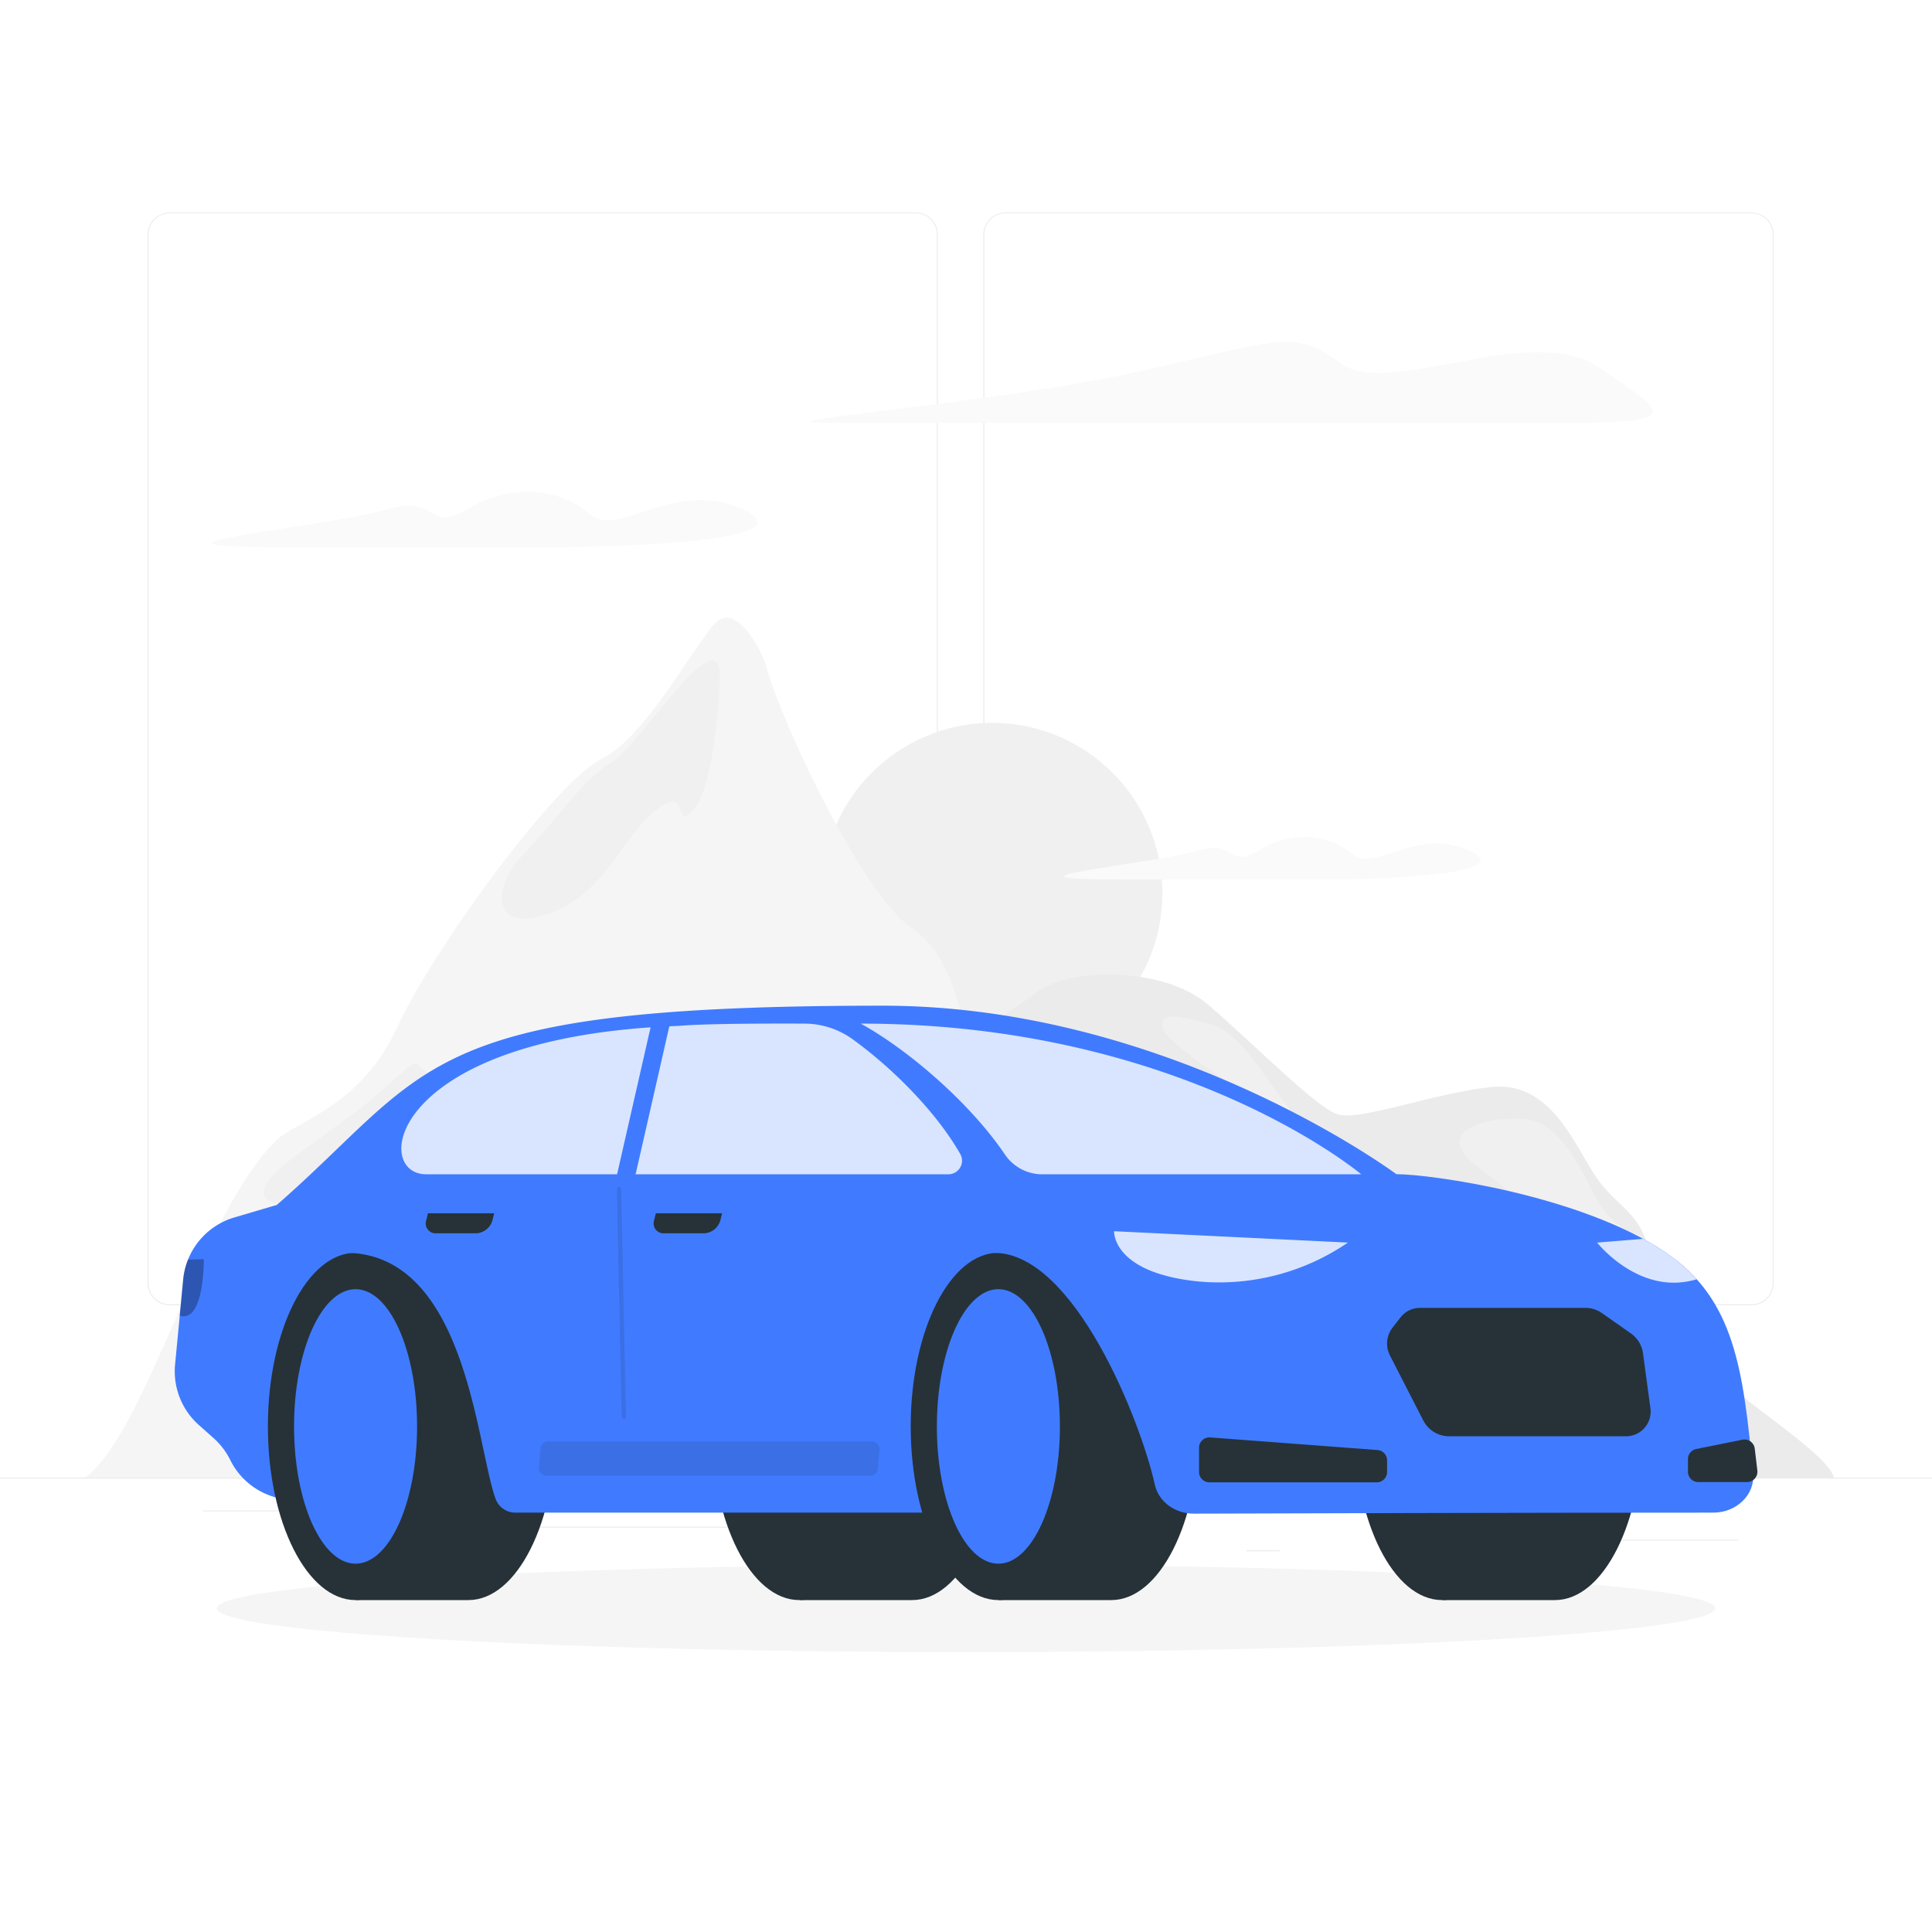 <svg class="animated" id="freepik_stories-by-my-car" xmlns="http://www.w3.org/2000/svg" viewBox="0 0 500 500" version="1.1" xmlns:xlink="http://www.w3.org/1999/xlink" xmlns:svgjs="http://svgjs.com/svgjs"><style>svg#freepik_stories-by-my-car:not(.animated) .animable {opacity: 0;}svg#freepik_stories-by-my-car.animated #freepik--Car--inject-323 {animation: 2.7s 1 forwards ease-out slideLeft,6s Infinite  linear shake;animation-delay: 0s,2.7s;}            @keyframes slideLeft {                0% {                    opacity: 0;                    transform: translateX(-30px);                }                100% {                    opacity: 1;                    transform: translateX(0);                }            }                    @keyframes shake {                10%, 90% {                    transform: translate3d(-1px, 0, 0);                  }                  20%, 80% {                    transform: translate3d(2px, 0, 0);                  }                  30%, 50%, 70% {                    transform: translate3d(-4px, 0, 0);                  }                  40%, 60% {                    transform: translate3d(4px, 0, 0);                  }            }        .animator-hidden { display: none; }</style><g id="freepik--background-complete--inject-323" class="animable" style="transform-origin: 250px 228.23px;"><rect y="382.4" width="500" height="0.25" style="fill: rgb(235, 235, 235); transform-origin: 250px 382.525px;" id="elvgi584yp2z" class="animable"></rect><rect x="416.78" y="398.49" width="33.12" height="0.25" style="fill: rgb(235, 235, 235); transform-origin: 433.34px 398.615px;" id="elpzrdjz1i45n" class="animable"></rect><rect x="322.53" y="401.21" width="8.69" height="0.25" style="fill: rgb(235, 235, 235); transform-origin: 326.875px 401.335px;" id="elg8pji2tpr1n" class="animable"></rect><rect x="396.59" y="389.21" width="19.19" height="0.25" style="fill: rgb(235, 235, 235); transform-origin: 406.185px 389.335px;" id="elnb6ncgux0pd" class="animable"></rect><rect x="52.46" y="390.89" width="43.19" height="0.25" style="fill: rgb(235, 235, 235); transform-origin: 74.055px 391.015px;" id="elv8secbv4xbr" class="animable"></rect><rect x="104.56" y="390.89" width="6.33" height="0.25" style="fill: rgb(235, 235, 235); transform-origin: 107.725px 391.015px;" id="elz7lcz80go9" class="animable"></rect><rect x="131.47" y="395.11" width="93.68" height="0.25" style="fill: rgb(235, 235, 235); transform-origin: 178.31px 395.235px;" id="elowaa8qqjms8" class="animable"></rect><path d="M237,337.8H43.91a5.71,5.71,0,0,1-5.7-5.71V60.66A5.71,5.71,0,0,1,43.91,55H237a5.71,5.71,0,0,1,5.71,5.71V332.09A5.71,5.71,0,0,1,237,337.8ZM43.91,55.2a5.46,5.46,0,0,0-5.45,5.46V332.09a5.46,5.46,0,0,0,5.45,5.46H237a5.47,5.47,0,0,0,5.46-5.46V60.66A5.47,5.47,0,0,0,237,55.2Z" style="fill: rgb(235, 235, 235); transform-origin: 140.46px 196.4px;" id="el4urqqzy9g4s" class="animable"></path><path d="M453.31,337.8H260.21a5.72,5.72,0,0,1-5.71-5.71V60.66A5.72,5.72,0,0,1,260.21,55h193.1A5.71,5.71,0,0,1,459,60.66V332.09A5.71,5.71,0,0,1,453.31,337.8ZM260.21,55.2a5.47,5.47,0,0,0-5.46,5.46V332.09a5.47,5.47,0,0,0,5.46,5.46h193.1a5.47,5.47,0,0,0,5.46-5.46V60.66a5.47,5.47,0,0,0-5.46-5.46Z" style="fill: rgb(235, 235, 235); transform-origin: 356.75px 196.4px;" id="elgpwut8fsfwh" class="animable"></path><g id="el9bqmdkyg3wn"><circle cx="256.76" cy="231.15" r="44.07" style="fill: rgb(240, 240, 240); transform-origin: 256.76px 231.15px; transform: rotate(-9.22deg);" class="animable"></circle></g><path d="M268,257c8.33-6.67,33-7,44.66,3s27.67,26.33,33.34,28.33,24.55-5.33,39.78-7,21.22,14,26.88,22.67,11.67,9,14.34,20.33,7.66,19.67,15.33,29,30,22,32.33,29.07h-246L226,286C232.62,279.33,259.62,263.67,268,257Z" style="fill: rgb(235, 235, 235); transform-origin: 350.33px 317.304px;" id="elcqypketada" class="animable"></path><path d="M71.27,295.33c5.17-5.22,21.88-8.66,31.45-29.33s41-63.67,53-69.62,25.27-32,30.07-35.71,11,6.33,12.66,12.33c4.32,15.26,25,58.67,37.3,67s13.16,26.33,16.59,36.67,24.46,16.33,29.24,29.66,58,76.07,58,76.07H22C37.82,370.91,51.36,315.44,71.27,295.33Z" style="fill: rgb(245, 245, 245); transform-origin: 180.79px 271.134px;" id="eliqrcfs8p9mb" class="animable"></path><path d="M186.29,175c0,5.13-1.55,28.89-6.89,34.67s-.63-7.11-9.65,0-13,21.77-28.13,26.89-13.77-7.78-6.44-15.12,16-20.22,22.9-24S186.29,159.22,186.29,175Z" style="fill: rgb(240, 240, 240); transform-origin: 158.079px 204.308px;" id="elniv06bax6y" class="animable"></path><path d="M149,281.22c7.19-9.94-25.11,1.56-34.89-2s-2.22-8.44-16.45,4-38.88,24.45-25.55,28.67S135.62,299.67,149,281.22Z" style="fill: rgb(240, 240, 240); transform-origin: 109.158px 293.887px;" id="elmfzqewc6msf" class="animable"></path><path d="M333.12,286.17c-5.52-6.6-11.83-19-20-21.17s-13.66-3.5-12,1.5S341.72,296.43,333.12,286.17Z" style="fill: rgb(240, 240, 240); transform-origin: 317.591px 275.842px;" id="elsl95hammejh" class="animable"></path><path d="M422.57,321.67c-1.42-4.63-5.78-4.5-9.61-11.84s-9.5-19.83-18.84-20.33S370,292.67,382.46,302,427.51,337.83,422.57,321.67Z" style="fill: rgb(240, 240, 240); transform-origin: 400.378px 308.118px;" id="elyxorbzdnmxf" class="animable"></path><path d="M404.5,109.45h-190c-24,0,43.33-5,80.33-13.33s40-11,52.33-2,49-11,66.67,1S436.16,109.45,404.5,109.45Z" style="fill: rgb(250, 250, 250); transform-origin: 318.578px 98.978px;" id="eldzjmibo0sf8" class="animable"></path><path d="M141.15,141.61c23.7,0,68.93-1.93,50.79-9.92s-31.57,8-39.49,1.21-20.74-7.74-31.38-1.21-7.48-3.63-20.31,0c-18,5.09-75.64,9.92-26.58,9.92Z" style="fill: rgb(250, 250, 250); transform-origin: 125.487px 134.439px;" id="eljt2tcfebwnj" class="animable"></path><path d="M341.23,227.61c18.1,0,52.63-1.48,38.78-7.57s-24.1,6.09-30.14.92-15.84-5.91-24-.92-5.71-2.77-15.51,0c-13.71,3.88-57.74,7.57-20.29,7.57Z" style="fill: rgb(250, 250, 250); transform-origin: 329.262px 222.137px;" id="el2rrpu07j8u5" class="animable"></path></g><g id="freepik--Shadow--inject-323" class="animable" style="transform-origin: 250px 416.24px;"><ellipse id="freepik--path--inject-323" cx="250" cy="416.24" rx="193.89" ry="11.32" style="fill: rgb(245, 245, 245); transform-origin: 250px 416.24px;" class="animable"></ellipse></g><g id="freepik--Car--inject-323" class="animable animator-active" style="transform-origin: 250.022px 337.185px;"><path d="M236.06,414.1c12.53,0,22.69-20.12,22.69-44.94s-10.16-44.94-22.69-44.94H207V414.1Z" style="fill: rgb(38, 50, 56); transform-origin: 232.875px 369.16px;" id="el4w5pfzik6fw" class="animable"></path><ellipse cx="206.85" cy="369.16" rx="22.69" ry="44.94" style="fill: rgb(38, 50, 56); transform-origin: 206.85px 369.16px;" id="el142deown9jjm" class="animable"></ellipse><path d="M402.43,414.1c12.53,0,22.68-20.12,22.68-44.94S415,324.22,402.43,324.22H373.32V414.1Z" style="fill: rgb(38, 50, 56); transform-origin: 399.215px 369.16px;" id="elfjls1sa99fp" class="animable"></path><ellipse cx="373.21" cy="369.16" rx="22.69" ry="44.94" style="fill: rgb(38, 50, 56); transform-origin: 373.21px 369.16px;" id="el2y2pjujiqin" class="animable"></ellipse><path d="M87.34,391.47,71.8,387.64a18.54,18.54,0,0,1-12.22-9.81v0a18.59,18.59,0,0,0-4.31-5.65l-3.82-3.4a18.58,18.58,0,0,1-6.14-15.65l2.1-22a18.58,18.58,0,0,1,13.22-16.05l11.11-3.28,40.08-2.86Z" style="fill: rgb(64, 123, 255); transform-origin: 78.523px 350.205px;" id="els8j0tt6bi5r" class="animable"></path><path d="M121.23,414.1c12.53,0,22.69-20.12,22.69-44.94s-10.16-44.94-22.69-44.94H92.13V414.1Z" style="fill: rgb(38, 50, 56); transform-origin: 118.025px 369.16px;" id="elfal8y9ct5lh" class="animable"></path><ellipse cx="92.02" cy="369.16" rx="22.69" ry="44.94" style="fill: rgb(38, 50, 56); transform-origin: 92.02px 369.16px;" id="elnenixkhvemh" class="animable"></ellipse><ellipse cx="92.02" cy="369.16" rx="15.92" ry="35.52" style="fill: rgb(64, 123, 255); transform-origin: 92.02px 369.16px;" id="elihze5e6hpqr" class="animable"></ellipse><path d="M322.25,391.47l39.18-87.56s-58.62-43.64-133-43.64c-120.55,0-116.41,16.25-156.75,51.53l17.61,12.42c31.33,0,33.94,49.66,38.95,63.63a5.43,5.43,0,0,0,5.12,3.62H322.25" style="fill: rgb(64, 123, 255); transform-origin: 216.555px 325.87px;" id="elnomg0yrh2ss" class="animable"></path><path d="M287.6,414.1c12.53,0,22.68-20.12,22.68-44.94s-10.15-44.94-22.68-44.94H258.49V414.1Z" style="fill: rgb(38, 50, 56); transform-origin: 284.385px 369.16px;" id="el0e0tbux8nfau" class="animable"></path><ellipse cx="258.38" cy="369.16" rx="22.69" ry="44.94" style="fill: rgb(38, 50, 56); transform-origin: 258.38px 369.16px;" id="elz96sve8ml39" class="animable"></ellipse><ellipse cx="258.38" cy="369.16" rx="15.92" ry="35.52" style="fill: rgb(64, 123, 255); transform-origin: 258.38px 369.16px;" id="elr14ehfuony" class="animable"></ellipse><path d="M298.87,384.24c-3.61-16.4-20.87-60-41.56-60l-22.42-20.36H361.43c8.76,0,47.67,5.38,69.72,20.31,17.81,12.06,20,30.37,22.56,57.12.53,5.46-4.25,10.15-10.29,10.16-50.7,0-112.06.19-134.4.26C304.09,391.78,299.84,388.63,298.87,384.24Z" style="fill: rgb(64, 123, 255); transform-origin: 344.32px 347.805px;" id="el7wvqf6bwtmv" class="animable"></path><g id="el8lhrjsab18d"><path d="M352.28,303.91H269.79a11.68,11.68,0,0,1-9.69-5.09c-9.18-13.6-25.43-27.38-37.34-33.91C306.16,264.91,352.28,303.91,352.28,303.91Z" style="fill: rgb(255, 255, 255); opacity: 0.8; transform-origin: 287.52px 284.41px;" class="animable"></path></g><g id="el5avl8irpb32"><path d="M220.72,269c10,7.24,21.38,18.46,27.77,29.61a3.52,3.52,0,0,1-3,5.29H110.3c-14.34,0-9.58-35.72,65.33-38.4,7.06-.61,23.52-.63,32.62-.59A21.41,21.41,0,0,1,220.72,269Z" style="fill: rgb(255, 255, 255); opacity: 0.8; transform-origin: 176.416px 284.399px;" class="animable"></path></g><path d="M313.17,372l43.33,3.27a2.68,2.68,0,0,1,2.48,2.68v3a2.68,2.68,0,0,1-2.68,2.68H313a2.69,2.69,0,0,1-2.69-2.68v-6.23A2.69,2.69,0,0,1,313.17,372Z" style="fill: rgb(38, 50, 56); transform-origin: 334.645px 377.812px;" id="elsh0so2oco5b" class="animable"></path><path d="M450.9,372.6,439,375a2.68,2.68,0,0,0-2.16,2.63v3.25a2.68,2.68,0,0,0,2.69,2.68h12.6a2.68,2.68,0,0,0,2.67-3l-.67-5.64A2.69,2.69,0,0,0,450.9,372.6Z" style="fill: rgb(38, 50, 56); transform-origin: 445.83px 378.051px;" id="el6is853tlqh6" class="animable"></path><g id="elm00w7w7uq1"><path d="M348.83,321.58l-60.5-2.94s-.62,10.72,21.8,13A59,59,0,0,0,348.83,321.58Z" style="fill: rgb(255, 255, 255); opacity: 0.8; transform-origin: 318.579px 325.263px;" class="animable"></path></g><g id="el1vu5b52wrvo"><path d="M47.4,331.12A18.42,18.42,0,0,1,48.65,326l4.1-.12s.19,15.73-5.75,14.74a2.92,2.92,0,0,1-.49-.12Z" style="opacity: 0.3; transform-origin: 49.63px 333.272px;" class="animable"></path></g><g id="el9el333ds49q"><path d="M425.19,320.62a69,69,0,0,1,5.95,3.59,42.76,42.76,0,0,1,7.95,6.88,23.87,23.87,0,0,1-2.57.58c-13.43,2.31-23.19-10.09-23.19-10.09Z" style="fill: rgb(255, 255, 255); opacity: 0.8; transform-origin: 426.21px 326.288px;" class="animable"></path></g><path d="M367.57,338.48h42.81a7.35,7.35,0,0,1,4.19,1.34l7.48,5.25a7.49,7.49,0,0,1,3.15,5.11l1.91,14.17a6.38,6.38,0,0,1-6.39,7.36H374.94a7.53,7.53,0,0,1-6.6-4.1l-8.55-16.67a6.74,6.74,0,0,1,.54-7.27l2.14-2.75A6.39,6.39,0,0,1,367.57,338.48Z" style="fill: rgb(38, 50, 56); transform-origin: 393.08px 355.095px;" id="elcusbvv6ph15" class="animable"></path><g id="elg24dxvxu5z4"><path d="M141.9,373.05h83.72a2,2,0,0,1,2,2.17l-.43,4.87a2,2,0,0,1-2,1.82H141.46a2,2,0,0,1-2-2.17l.43-4.88A2,2,0,0,1,141.9,373.05Z" style="opacity: 0.1; transform-origin: 183.54px 377.48px;" class="animable"></path></g><polygon points="168.59 264.91 173.6 263.94 163.35 308.94 158.55 308.94 168.59 264.91" style="fill: rgb(64, 123, 255); transform-origin: 166.075px 286.44px;" id="el34dkwx9r1ny" class="animable"></polygon><path d="M186.88,314H169.73l-.44,1.8a2.56,2.56,0,0,0,2.55,3.38h10.37a4.6,4.6,0,0,0,4.22-3.38Z" style="fill: rgb(38, 50, 56); transform-origin: 178.017px 316.592px;" id="elid9grm0d1a9" class="animable"></path><path d="M127.89,314H110.75l-.44,1.8a2.56,2.56,0,0,0,2.55,3.38h10.37a4.6,4.6,0,0,0,4.22-3.38Z" style="fill: rgb(38, 50, 56); transform-origin: 119.032px 316.592px;" id="elonj9s622umn" class="animable"></path><g id="elzle7ewkzz4d"><path d="M161.46,367.23a.57.57,0,0,1-.57-.56l-1.26-58.92a.59.59,0,0,1,.56-.59h0a.57.57,0,0,1,.57.56L162,366.65a.58.58,0,0,1-.56.58Z" style="opacity: 0.1; transform-origin: 160.815px 337.195px;" class="animable"></path></g></g><g id="freepik--Character--inject-323" class="animable animator-hidden" style="transform-origin: 186.473px 303.974px;"><polygon points="195.4 410.18 189.49 410.09 187.79 396.39 193.7 396.48 195.4 410.18" style="fill: rgb(255, 139, 123); transform-origin: 191.595px 403.285px;" id="elixcbax3uzqe" class="animable"></polygon><polygon points="159.43 410.04 154.03 407.03 158.06 394.32 163.46 397.33 159.43 410.04" style="fill: rgb(255, 139, 123); transform-origin: 158.745px 402.18px;" id="elaspd822q7dp" class="animable"></polygon><path d="M153.52,406.32l6.26,3.56a.5.5,0,0,1,.24.59l-1.58,5.15a.86.86,0,0,1-1.27.48c-2-1.17-3.4-2.13-5.94-3.57-1.56-.88-6.36-3.39-8.51-4.61s-1.23-3.52-.24-3.21c4.45,1.38,8.11,1.88,10,1.46A1.45,1.45,0,0,1,153.52,406.32Z" style="fill: rgb(38, 50, 56); transform-origin: 150.726px 410.454px;" id="elz6w1344w4e" class="animable"></path><path d="M189.37,409.41l6.45.1a.51.51,0,0,1,.5.41l1.08,5.27a.85.85,0,0,1-.86,1c-2.33-.07-5.69-.26-8.61-.31-3.42-.05-6.38.09-10.39,0-2.42,0-3-2.5-2-2.71,4.64-.94,8.41-1,12.44-3.39A2.72,2.72,0,0,1,189.37,409.41Z" style="fill: rgb(38, 50, 56); transform-origin: 186.243px 412.8px;" id="el9tmsi74n14e" class="animable"></path><path d="M186.58,236.93A123.91,123.91,0,0,1,176,244.69c-1.84,1.19-3.71,2.37-5.7,3.45a38.24,38.24,0,0,1-6.53,2.93,17.18,17.18,0,0,1-2.06.52c-.38.07-.82.12-1.24.16a8.58,8.58,0,0,1-1.43,0,7.82,7.82,0,0,1-3-.87,8.07,8.07,0,0,1-2.34-1.88,11.21,11.21,0,0,1-2.18-4.15,20.68,20.68,0,0,1-.69-3.76,42.31,42.31,0,0,1,1.29-13.53l4.39.61A57.91,57.91,0,0,0,157.67,240a13.51,13.51,0,0,0,.79,2.4,3.7,3.7,0,0,0,.91,1.37c.12.08.17.07.18,0s0-.05,0-.07a8.49,8.49,0,0,0,1.48-.47,34.35,34.35,0,0,0,4.91-2.61c1.68-1,3.37-2.17,5-3.35,3.34-2.34,6.71-4.86,9.92-7.34Z" style="fill: rgb(255, 139, 123); transform-origin: 168.659px 239.67px;" id="elj7e59skt0wo" class="animable"></path><path d="M188.38,234.21c-2.69,6.07-13.06,12.35-18.81,15-1.7.78-1.48,3.06-2.49,2.07,0,0-4.43-8.13-4.43-9.79s1.47-.67,2.67-1.79c4.32-4,13.36-12.79,19-13.76C191.7,224.64,190.9,228.55,188.38,234.21Z" style="fill: rgb(64, 123, 255); transform-origin: 176.409px 238.607px;" id="eleqvzcdt1ss" class="animable"></path><path d="M163.27,240.41c-.57-.84-2.93,1.36-3.68,2.28s1.31,4.26,1.93,6-.6,3.59,1.3,3.86c1,.14,3.85-.23,4.4-1C168.51,249.9,164.64,242.43,163.27,240.41Z" style="fill: rgb(38, 50, 56); transform-origin: 163.454px 246.401px;" id="elv0oxjr6t51" class="animable"></path><g id="elbhs4tdam5kt"><path d="M176.84,245.21c4.84-3.05,9.8-7.07,11.55-11,.11-.27.24-.52.34-.78l.1-1C182.26,233.55,177.8,240.19,176.84,245.21Z" style="opacity: 0.2; transform-origin: 182.835px 238.82px;" class="animable"></path></g><path d="M155.66,230l3.81-5.65-6.22-2.54s-3.52,4-1,7.49Z" style="fill: rgb(255, 139, 123); transform-origin: 155.406px 225.905px;" id="eldxyg3zc4gl" class="animable"></path><polygon points="161.07 218.21 155.35 218.02 153.25 221.76 159.47 224.3 161.07 218.21" style="fill: rgb(255, 139, 123); transform-origin: 157.16px 221.16px;" id="eln6o2djcufm9" class="animable"></polygon><g id="elawak4uawfm"><polygon points="187.79 396.39 188.67 403.45 194.58 403.55 193.7 396.49 187.79 396.39" style="opacity: 0.2; transform-origin: 191.185px 399.97px;" class="animable"></polygon></g><g id="elyskgc6p7fxd"><polygon points="163.46 397.33 158.06 394.32 155.99 400.88 161.38 403.89 163.46 397.33" style="opacity: 0.2; transform-origin: 159.725px 399.105px;" class="animable"></polygon></g><path d="M217.33,228.08c-6.37,22.44-5.08,46.25-5.66,51.07-4.62-.33-22-1.63-31.5-2.34-3-33.75,4.14-50.89,4.14-50.89s2-.39,4.78-.67c.86-.09,1.79-.17,2.76-.22.54,0,1.08-.05,1.63-.06a116.72,116.72,0,0,1,13.4,1c.84.1,1.69.23,2.52.36s1.52.27,2.23.41C214.84,227.38,217.33,228.08,217.33,228.08Z" style="fill: rgb(64, 123, 255); transform-origin: 198.382px 252.06px;" id="elxb06vypjioa" class="animable"></path><path d="M193.48,225c-2.65,1.42-3.42,6.62,1.71,6.82s10.22-3.41,11.69-5.83Z" style="fill: rgb(38, 50, 56); transform-origin: 199.143px 228.414px;" id="eluzllnrwm55" class="animable"></path><g id="elea6fnmdutmw"><path d="M210.6,237.71c-.56,2.17.08,12.07,2.35,14.52.31-3.17.72-6.49,1.27-9.87Z" style="opacity: 0.2; transform-origin: 212.315px 244.97px;" class="animable"></path></g><path d="M206.67,210.79c-1.16,4.24-2.59,12.07.21,15.17-2.52,2.16-5.41,3.67-10.54,3.47s-4.34-2.7-2.86-4.46c4.9-.79,5-4.37,4.45-7.78Z" style="fill: rgb(255, 139, 123); transform-origin: 199.624px 220.119px;" id="elm9y4glf4hvg" class="animable"></path><g id="elojlj1p0rrle"><path d="M203.11,213.4l-5.18,3.79a14.26,14.26,0,0,1,.24,2.41c1.85-.13,4.53-2,4.86-3.87A6.52,6.52,0,0,0,203.11,213.4Z" style="opacity: 0.2; transform-origin: 200.554px 216.5px;" class="animable"></path></g><path d="M193.33,209.16s-3.62-5.09-2.56-9.07C192.13,195,200.33,201.24,193.33,209.16Z" style="fill: rgb(38, 50, 56); transform-origin: 193.349px 203.703px;" id="elkq7d2qmpp3p" class="animable"></path><path d="M207.67,204.34c-.8,5.81-1,9.25-4.13,12-4.77,4.18-11.77,1-12.73-5-.87-5.33.57-13.94,6.46-15.83A8,8,0,0,1,207.67,204.34Z" style="fill: rgb(255, 139, 123); transform-origin: 199.171px 206.676px;" id="eliia0gsit26n" class="animable"></path><path d="M193.92,210.48c0,.89-.82,1.1-1.48,1.5a3.92,3.92,0,0,0-1.13,1.21s-.85-.28-.5-1.79S193.92,209.65,193.92,210.48Z" style="fill: rgb(38, 50, 56); transform-origin: 192.323px 211.599px;" id="elkslgy3fjfcn" class="animable"></path><path d="M194.33,210.51c0,1.53,1.69,1.32,3,1.74a5.44,5.44,0,0,1,2.68,1.86,2.18,2.18,0,0,0-.37-2.34C198,209.62,194.33,209.68,194.33,210.51Z" style="fill: rgb(38, 50, 56); transform-origin: 197.264px 212.043px;" id="elfjqtw7hjt4j" class="animable"></path><path d="M203.18,199.09c-3.64,1.08-13.85,2.21-12.6-3,1.74-7.29,6.34-3.49,7-2.45,2.93-2.12,15.86-.27,13.28,3.92,2.81.43,4.44,3.49,2.42,5s-4.47,7.67-5.82,7.49a18.12,18.12,0,0,1-4.74-1.33L205.5,205S202.13,201.8,203.18,199.09Z" style="fill: rgb(38, 50, 56); transform-origin: 202.327px 200.888px;" id="el2swka4rpdll" class="animable"></path><path d="M209.55,198.2c2-.49,3.87-.71,5.49.79C214.92,196.47,211.47,196.12,209.55,198.2Z" style="fill: rgb(38, 50, 56); transform-origin: 212.295px 197.917px;" id="elqd6i760liqb" class="animable"></path><path d="M209.82,211a5.53,5.53,0,0,1-3.64,2.19c-1.94.28-2.65-1.51-1.9-3.2.67-1.53,2.49-3.51,4.33-3A2.51,2.51,0,0,1,209.82,211Z" style="fill: rgb(255, 139, 123); transform-origin: 207.194px 210.064px;" id="el75vo2jkx1n3" class="animable"></path><path d="M186.47,402.06l10,.15s-5.77-39.51-4.87-57.89c.27-5.59-.63-13.41.85-21.79,1.87-10.57,2.77-14.78,5.18-28.13,1.72-9.52,3.25-16,3.25-16l-20.71-1.54s-6.77,47.61-6.57,65.64C173.81,361.19,186.47,402.06,186.47,402.06Z" style="fill: rgb(64, 123, 255); transform-origin: 187.238px 339.535px;" id="eln8rf5iospe" class="animable"></path><g id="elvhkbtixvh6k"><path d="M186.47,402.06l10,.15s-5.77-39.51-4.87-57.89c.27-5.59-.63-13.41.85-21.79,1.87-10.57,2.77-14.78,5.18-28.13,1.72-9.52,3.25-16,3.25-16l-20.71-1.54s-6.77,47.61-6.57,65.64C173.81,361.19,186.47,402.06,186.47,402.06Z" style="opacity: 0.6; transform-origin: 187.238px 339.535px;" class="animable"></path></g><g id="elnl5rewnq6d8"><path d="M192.45,322.53a71.29,71.29,0,0,0-.87,13.26c-1.72,4.86-3.22,9.47-4.27,13.57-1.83,7.17-4.73,18.05-7.55,28.5-3.07-12.24-6.06-26.39-6.15-35.41Z" style="opacity: 0.2; transform-origin: 183.03px 350.195px;" class="animable"></path></g><path d="M191.34,277.64s-14.88,37.6-20.52,54c-6.18,17.92-16.15,66.29-16.15,66.29l9.41,5.33s14.66-39.87,20.73-57.32c6.92-19.88,26-51.29,26.86-66.74Z" style="fill: rgb(64, 123, 255); transform-origin: 183.17px 340.45px;" id="el169rvklimhe" class="animable"></path><g id="el0fgpc7nud7o9"><path d="M191.34,277.64s-14.88,37.6-20.52,54c-6.18,17.92-16.15,66.29-16.15,66.29l9.41,5.33s14.66-39.87,20.73-57.32c6.92-19.88,26-51.29,26.86-66.74Z" style="opacity: 0.6; transform-origin: 183.17px 340.45px;" class="animable"></path></g><polygon points="153.43 397.45 164.51 403.74 166.39 400.43 154.12 393.19 153.43 397.45" style="fill: rgb(64, 123, 255); transform-origin: 159.91px 398.465px;" id="elsxr3bbi3av" class="animable"></polygon><polygon points="185.21 402.27 197.13 402.46 197.19 398.61 183.87 398.19 185.21 402.27" style="fill: rgb(64, 123, 255); transform-origin: 190.53px 400.325px;" id="elqat62kl9skf" class="animable"></polygon><path d="M199.89,205.31c0,.48-.32.84-.63.82s-.53-.43-.49-.9.31-.84.62-.82S199.93,204.84,199.89,205.31Z" style="fill: rgb(38, 50, 56); transform-origin: 199.33px 205.27px;" id="elal15evm4t0e" class="animable"></path><path d="M193.57,204.91c0,.48-.31.84-.62.82s-.54-.43-.5-.9.31-.84.62-.82S193.61,204.44,193.57,204.91Z" style="fill: rgb(38, 50, 56); transform-origin: 193.01px 204.87px;" id="elwom5wt7t29e" class="animable"></path><path d="M195,205.28a17,17,0,0,1-2.58,3.89,2.75,2.75,0,0,0,2.24.6Z" style="fill: rgb(255, 86, 82); transform-origin: 193.71px 207.546px;" id="elb0vjwsnormk" class="animable"></path><path d="M194.48,212.83a3.89,3.89,0,0,0,2.8-1.36.14.14,0,0,0,0-.2.14.14,0,0,0-.19,0,3.78,3.78,0,0,1-3.18,1.24.15.15,0,0,0-.15.13.13.13,0,0,0,.13.15A4.32,4.32,0,0,0,194.48,212.83Z" style="fill: rgb(38, 50, 56); transform-origin: 195.54px 212.031px;" id="el07klss8uedj7" class="animable"></path><path d="M200.89,203.7a.33.33,0,0,0,.13,0,.28.28,0,0,0,.08-.39,2.77,2.77,0,0,0-2.18-1.32.27.27,0,0,0-.28.28.28.28,0,0,0,.28.28h0a2.22,2.22,0,0,1,1.71,1.06A.28.28,0,0,0,200.89,203.7Z" style="fill: rgb(38, 50, 56); transform-origin: 199.893px 202.848px;" id="eljndhxz08lx" class="animable"></path><path d="M191.23,202.8a.3.3,0,0,0,.25-.1,2.21,2.21,0,0,1,1.85-.81.28.28,0,0,0,.31-.24.28.28,0,0,0-.24-.32,2.78,2.78,0,0,0-2.34,1,.28.28,0,0,0,0,.4A.34.34,0,0,0,191.23,202.8Z" style="fill: rgb(38, 50, 56); transform-origin: 192.31px 202.062px;" id="el9t454bktsva" class="animable"></path><path d="M151.31,406.26a6.38,6.38,0,0,0,1.45.57.12.12,0,0,0,.14,0,.16.16,0,0,0,0-.16c-.12-.22-1.2-2.18-1.94-2.21a.45.45,0,0,0-.4.23.82.82,0,0,0-.11.78A1.82,1.82,0,0,0,151.31,406.26Zm1.19.2c-1-.32-1.62-.73-1.77-1.12a.57.57,0,0,1,.08-.54.18.18,0,0,1,.16-.1C151.35,404.72,152.05,405.69,152.5,406.46Z" style="fill: rgb(64, 123, 255); transform-origin: 151.659px 405.656px;" id="elx7dfc5c3bon" class="animable"></path><path d="M152.73,406.82l.07,0a.13.13,0,0,0,.12-.08c0-.07.75-1.62.43-2.44a.78.78,0,0,0-.43-.46h0a.48.48,0,0,0-.57.1c-.43.52,0,2.22.33,2.81A.12.12,0,0,0,152.73,406.82Zm.14-2.67a.5.5,0,0,1,.22.27,3.37,3.37,0,0,1-.31,1.95c-.3-.7-.47-1.92-.21-2.22,0,0,.07-.1.24,0h0Z" style="fill: rgb(64, 123, 255); transform-origin: 152.799px 405.304px;" id="elcgf498o3m" class="animable"></path><path d="M188.78,410.21a.12.12,0,0,0,.09-.11.12.12,0,0,0-.07-.14c-.26-.15-2.62-1.39-3.34-1a.46.46,0,0,0-.24.37h0a.82.82,0,0,0,.25.69c.64.58,2.34.37,3.29.2Zm-3.14-1a5.76,5.76,0,0,1,2.66.82,3.76,3.76,0,0,1-2.64-.2.52.52,0,0,1-.16-.45.16.16,0,0,1,.09-.15Z" style="fill: rgb(64, 123, 255); transform-origin: 187.044px 409.643px;" id="el6wms4yuqdd5" class="animable"></path><path d="M188.78,410.21h0a.16.16,0,0,0,.06-.13,4,4,0,0,0-.89-2.29,1,1,0,0,0-.77-.25h0c-.38,0-.5.22-.52.38-.12.67,1.27,2,2,2.3A.17.17,0,0,0,188.78,410.21Zm-1.68-2.38.15,0h0a.73.73,0,0,1,.56.18,3.23,3.23,0,0,1,.75,1.84c-.72-.45-1.66-1.47-1.59-1.87A.17.17,0,0,1,187.1,407.83Zm.13-.16Z" style="fill: rgb(64, 123, 255); transform-origin: 187.746px 408.881px;" id="elalv97qh1lmr" class="animable"></path><path d="M218.79,231.65c1.3,2.42,2.42,4.81,3.58,7.24s2.17,4.91,3.19,7.41,1.94,5,2.79,7.68l.61,2,.54,2c.18.68.32,1.4.48,2.09l.12.54.11.72a13.07,13.07,0,0,1,.13,1.32,27.48,27.48,0,0,1-.19,4.53c-.16,1.42-.36,2.79-.6,4.14-.49,2.7-1.09,5.33-1.76,7.93A156.18,156.18,0,0,1,223,294.55l-4.27-1.18c.89-5.12,1.75-10.31,2.51-15.42.37-2.55.71-5.1.94-7.62.12-1.25.21-2.49.25-3.7a22.51,22.51,0,0,0-.09-3.35c0-.21-.05-.49-.1-.63l-.06-.26-.12-.42c-.18-.57-.32-1.14-.52-1.72l-.59-1.74-.65-1.75c-.89-2.35-1.89-4.69-2.9-7s-2.13-4.68-3.24-7-2.25-4.68-3.35-6.94Z" style="fill: rgb(255, 139, 123); transform-origin: 220.586px 263.1px;" id="elspyb3mrmkwk" class="animable"></path><path d="M217.32,228.09c4.24,1.32,9.85,18.9,12.07,26.38,1.41,1.27.7,3.59.7,3.59l-8.63,3.81c-2-1-3.24-3.09-2.49-4.12-4.52-8.53-8.07-14.91-9.78-20C206.66,230.21,210.8,226,217.32,228.09Z" style="fill: rgb(64, 123, 255); transform-origin: 219.353px 244.713px;" id="elcdjv1swwowb" class="animable"></path><path d="M219.35,259.78c-.87.52,1.8,3.26,2.66,4.06s3.73-1.29,5.52-1.81,3.55.82,3.93-1.06c.21-1,0-3.86-.69-4.46C229.14,255.13,221.45,258.54,219.35,259.78Z" style="fill: rgb(38, 50, 56); transform-origin: 225.358px 260.104px;" id="ela3gbmvyxzjw" class="animable"></path><path d="M219.85,290.85l-4.61,3.84,5.74,4.14s3.77-4,2.08-6.38Z" style="fill: rgb(255, 139, 123); transform-origin: 219.368px 294.84px;" id="ele3gm9n7l5xo" class="animable"></path><polygon points="212.61 300.06 218.29 302.82 220.98 298.83 215.24 294.69 212.61 300.06" style="fill: rgb(255, 139, 123); transform-origin: 216.795px 298.755px;" id="el2gwidyks9q2" class="animable"></polygon></g><defs>     <filter id="active" height="200%">         <feMorphology in="SourceAlpha" result="DILATED" operator="dilate" radius="2"></feMorphology>                <feFlood flood-color="#32DFEC" flood-opacity="1" result="PINK"></feFlood>        <feComposite in="PINK" in2="DILATED" operator="in" result="OUTLINE"></feComposite>        <feMerge>            <feMergeNode in="OUTLINE"></feMergeNode>            <feMergeNode in="SourceGraphic"></feMergeNode>        </feMerge>    </filter>    <filter id="hover" height="200%">        <feMorphology in="SourceAlpha" result="DILATED" operator="dilate" radius="2"></feMorphology>                <feFlood flood-color="#ff0000" flood-opacity="0.5" result="PINK"></feFlood>        <feComposite in="PINK" in2="DILATED" operator="in" result="OUTLINE"></feComposite>        <feMerge>            <feMergeNode in="OUTLINE"></feMergeNode>            <feMergeNode in="SourceGraphic"></feMergeNode>        </feMerge>            <feColorMatrix type="matrix" values="0   0   0   0   0                0   1   0   0   0                0   0   0   0   0                0   0   0   1   0 "></feColorMatrix>    </filter></defs></svg>